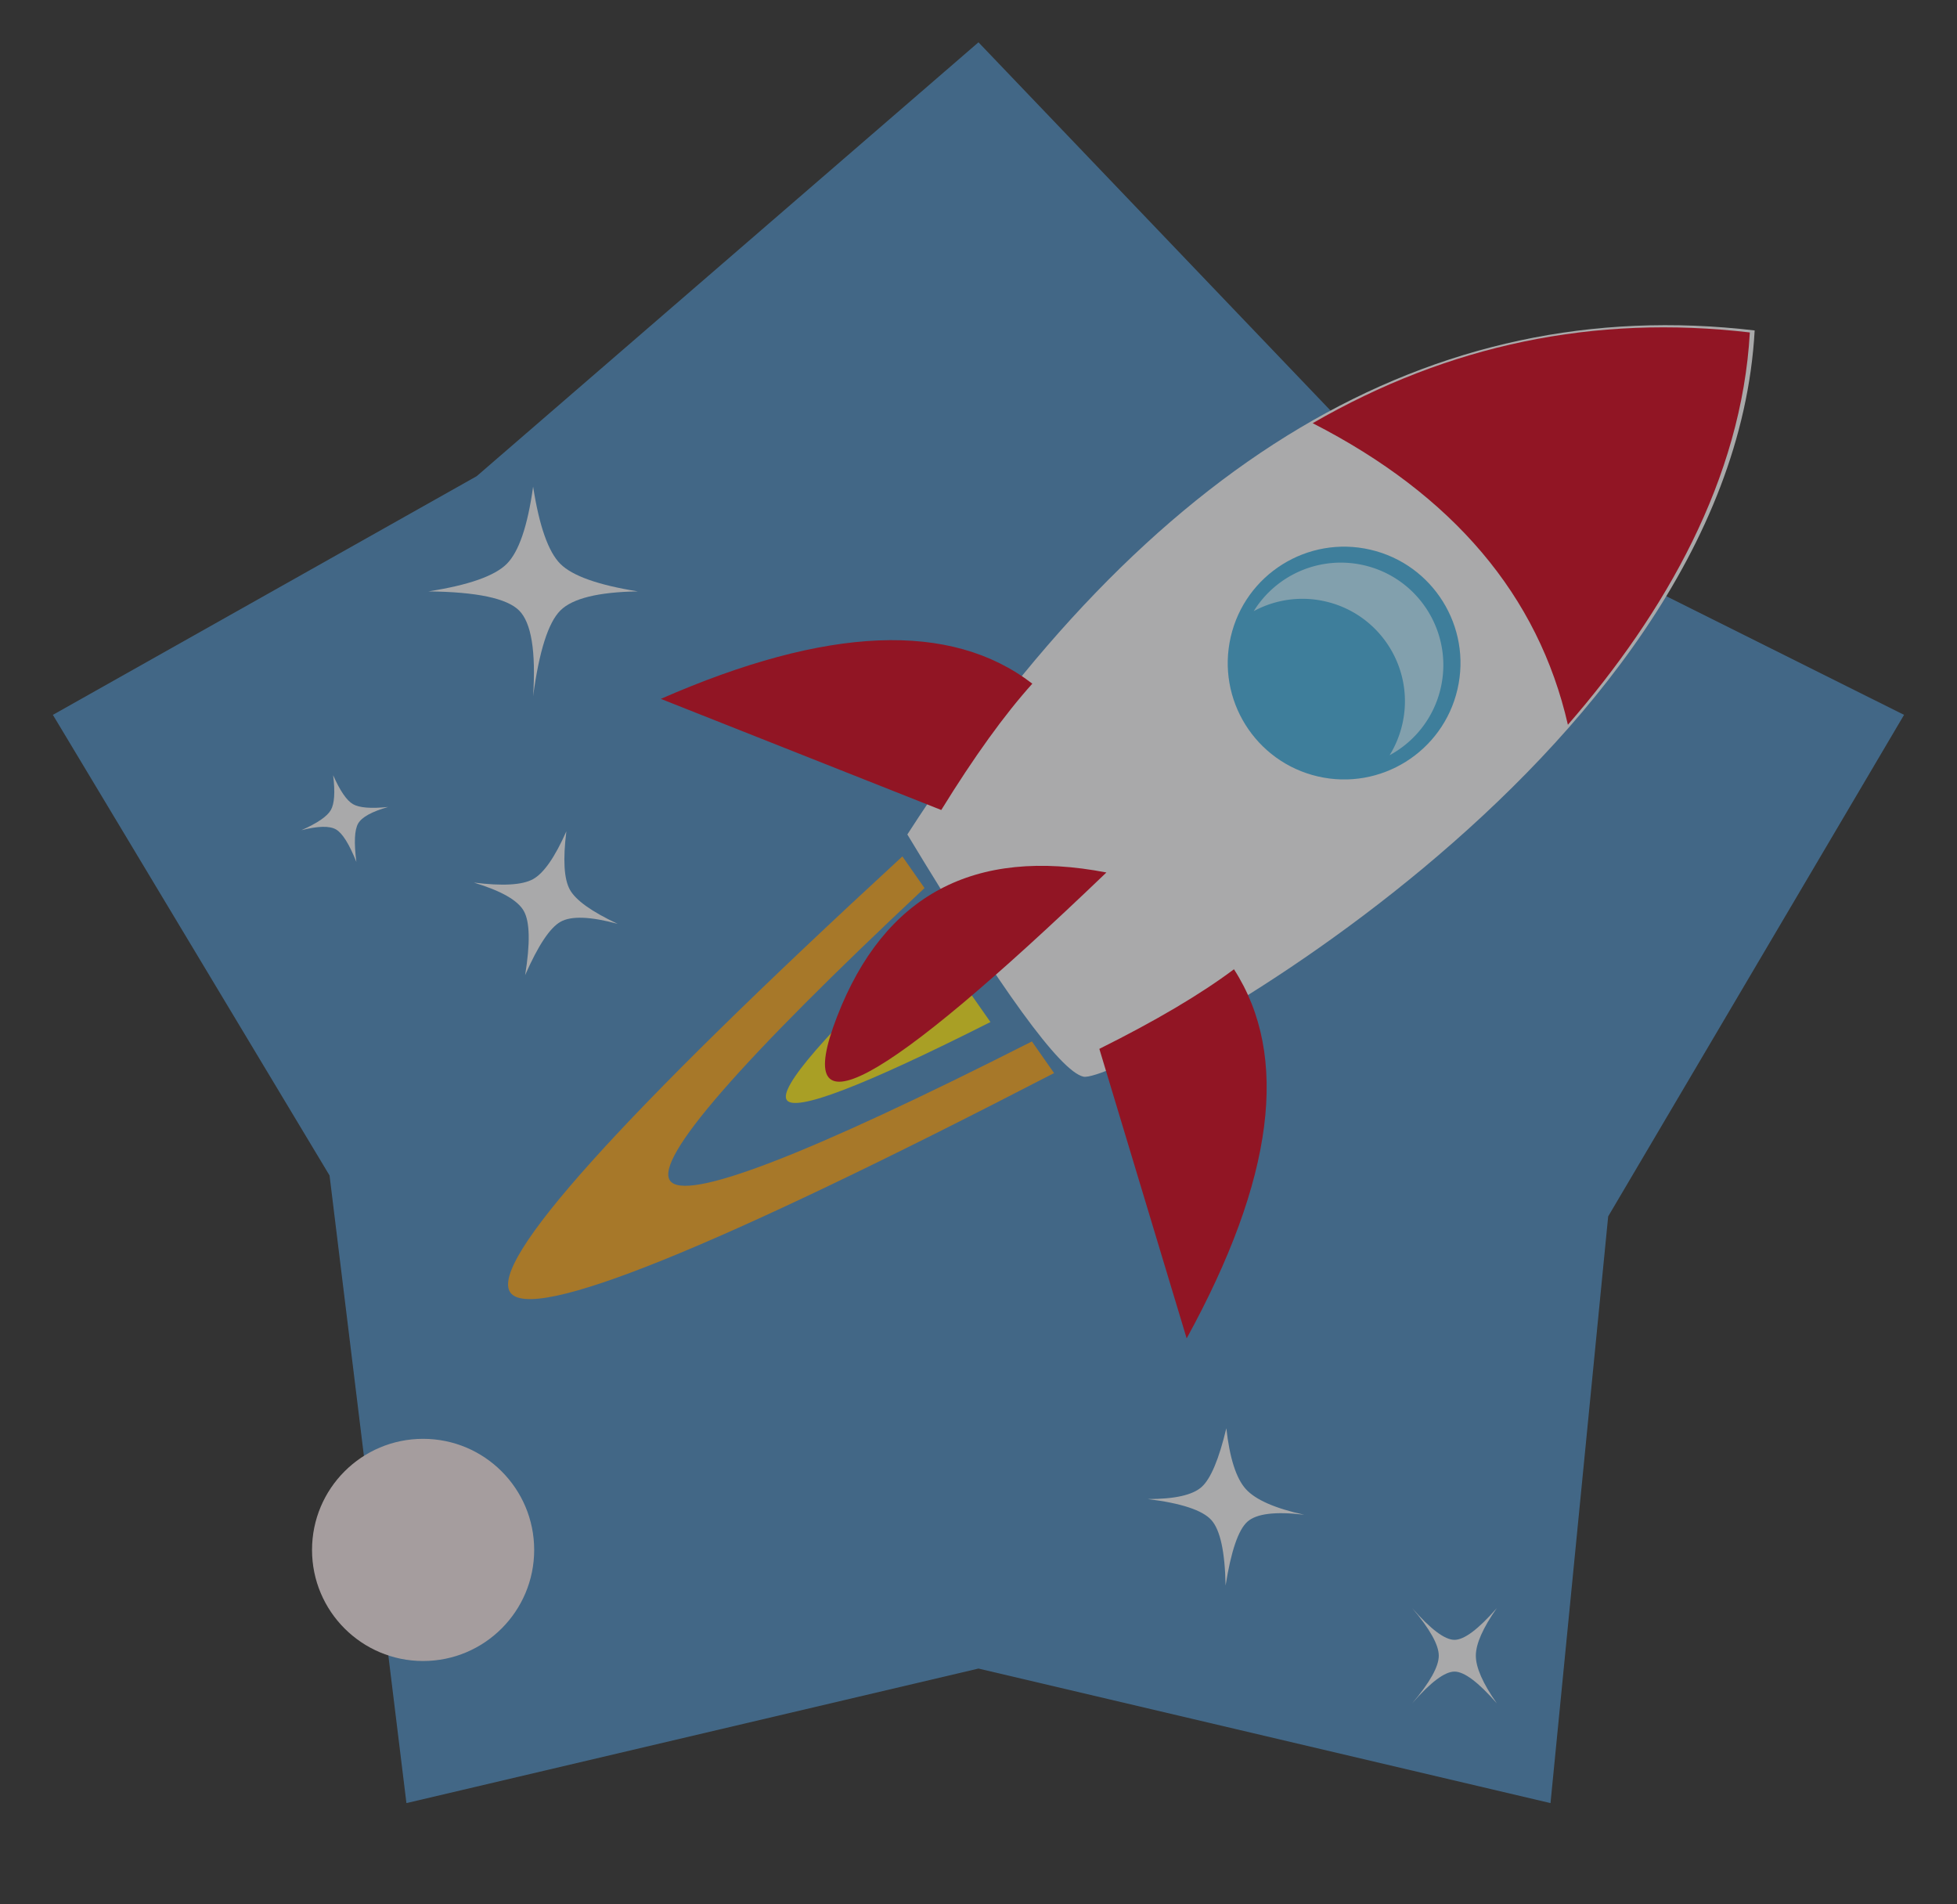 <svg xmlns="http://www.w3.org/2000/svg" viewBox="75 60 185 180"><rect x="75" y="60" width="185" height="180" fill="#333333" stroke="none"/><g fill="none" fill-rule="evenodd" opacity=".6" transform="translate(80 64)"><path fill="#4D8BBE" d="M87.497 153.713L33.421 166.43l-7.267-59.324L0 63.57l40.062-22.56L87.497 0l36.406 38.076 51.091 25.494-27.969 47.405-5.452 55.455z"/><path fill="#F5A623" d="M92.55 94.438c-21.37 10.824-32.773 15.208-34.213 13.153-1.44-2.056 6.581-11.273 24.06-27.65l-2.093-2.991c-26.719 24.606-39.073 38.344-37.065 41.212 2.01 2.87 19.144-4.042 51.404-20.733l-2.094-2.99z"/><path fill="#F8E71C" d="M69.378 99.98c.804 1.148 7.22-1.31 19.251-7.375l-5.736-8.192c-9.813 9.23-14.318 14.42-13.515 15.567z"/><path fill="#F8F8FA" d="M80.774 74.875c22.783-35.363 49.483-51.243 80.099-47.64-2.255 40.745-60.171 71.291-63.455 70.533-2.19-.506-7.737-8.137-16.644-22.893z"/><path fill="#D0021B" d="M119.09 36c12.87-7.433 26.645-10.292 41.327-8.576-.781 13.81-7.957 26.45-17.2 37.08C140.425 52.302 132.383 42.8 119.09 36zM111.65 87.618c5.286 8.195 3.795 19.824-4.472 34.889L98.924 95.14c5.326-2.653 9.568-5.16 12.726-7.523zM92.589 60.622c-7.691-5.929-19.398-5.45-35.12 1.436L83.98 72.562c3.11-5.04 5.98-9.02 8.608-11.94zM99.592 78.468c-12.511-2.416-20.996 2.118-25.454 13.602-4.458 11.484 4.026 6.95 25.454-13.602z"/><g transform="rotate(13 -142.68 522.227)"><circle cx="11" cy="11" r="11" fill="#46B1E1"/><path fill="#B7E9FF" d="M1.571 8.143a9.688 9.688 0 0 1 9.174-6.572c5.348 0 9.684 4.336 9.684 9.684a9.66 9.66 0 0 1-3.278 7.263c.331-.977.51-2.024.51-3.112 0-5.349-4.335-9.684-9.683-9.684A9.647 9.647 0 0 0 1.57 8.143z"/></g><path fill="#F8F8FA" d="M45.397 42c.582 3.731 1.44 6.164 2.574 7.298 1.134 1.134 3.576 2.001 7.325 2.601-3.739.06-6.18.662-7.325 1.807-1.145 1.145-2.003 3.843-2.574 8.093.273-4.24-.168-6.938-1.323-8.093-1.155-1.155-4.014-1.757-8.577-1.807 3.795-.59 6.265-1.458 7.408-2.6 1.143-1.144 1.974-3.577 2.492-7.299zM48.54 74.576c-.334 2.676-.224 4.515.331 5.517.556 1.002 2.062 2.079 4.518 3.229-2.579-.696-4.374-.763-5.386-.202-1.011.56-2.131 2.244-3.36 5.05.487-3.011.448-5.027-.118-6.047-.565-1.021-2.142-1.92-4.73-2.7 2.722.342 4.588.233 5.598-.327 1.01-.56 2.06-2.067 3.148-4.52zM26.494 69.275c.654 1.48 1.28 2.392 1.875 2.735.595.344 1.702.432 3.32.265-1.54.439-2.484.96-2.831 1.56-.347.601-.403 1.813-.168 3.636-.68-1.7-1.323-2.724-1.93-3.074-.606-.35-1.695-.326-3.266.074 1.505-.666 2.431-1.299 2.778-1.899.346-.6.42-1.699.222-3.297zM128.497 148c1.748 2 3.081 3 4 3 .92 0 2.253-1 4-3-1.321 1.884-1.982 3.384-1.982 4.5s.661 2.616 1.982 4.5c-1.746-2-3.08-3-4-3-.92 0-2.254 1-4 3 1.676-1.974 2.514-3.474 2.514-4.5 0-1.026-.838-2.526-2.514-4.5zM103.497 137.691c2.547.006 4.247-.376 5.1-1.145.854-.768 1.631-2.617 2.332-5.546.313 2.816.926 4.731 1.839 5.745.913 1.013 2.753 1.823 5.521 2.43-2.728-.328-4.52-.107-5.375.663-.855.77-1.54 2.78-2.056 6.028-.059-3.195-.507-5.258-1.346-6.19-.839-.931-2.844-1.593-6.015-1.985z"/><circle cx="34.997" cy="142.5" r="10.5" fill="#F2E5E6"/></g></svg>